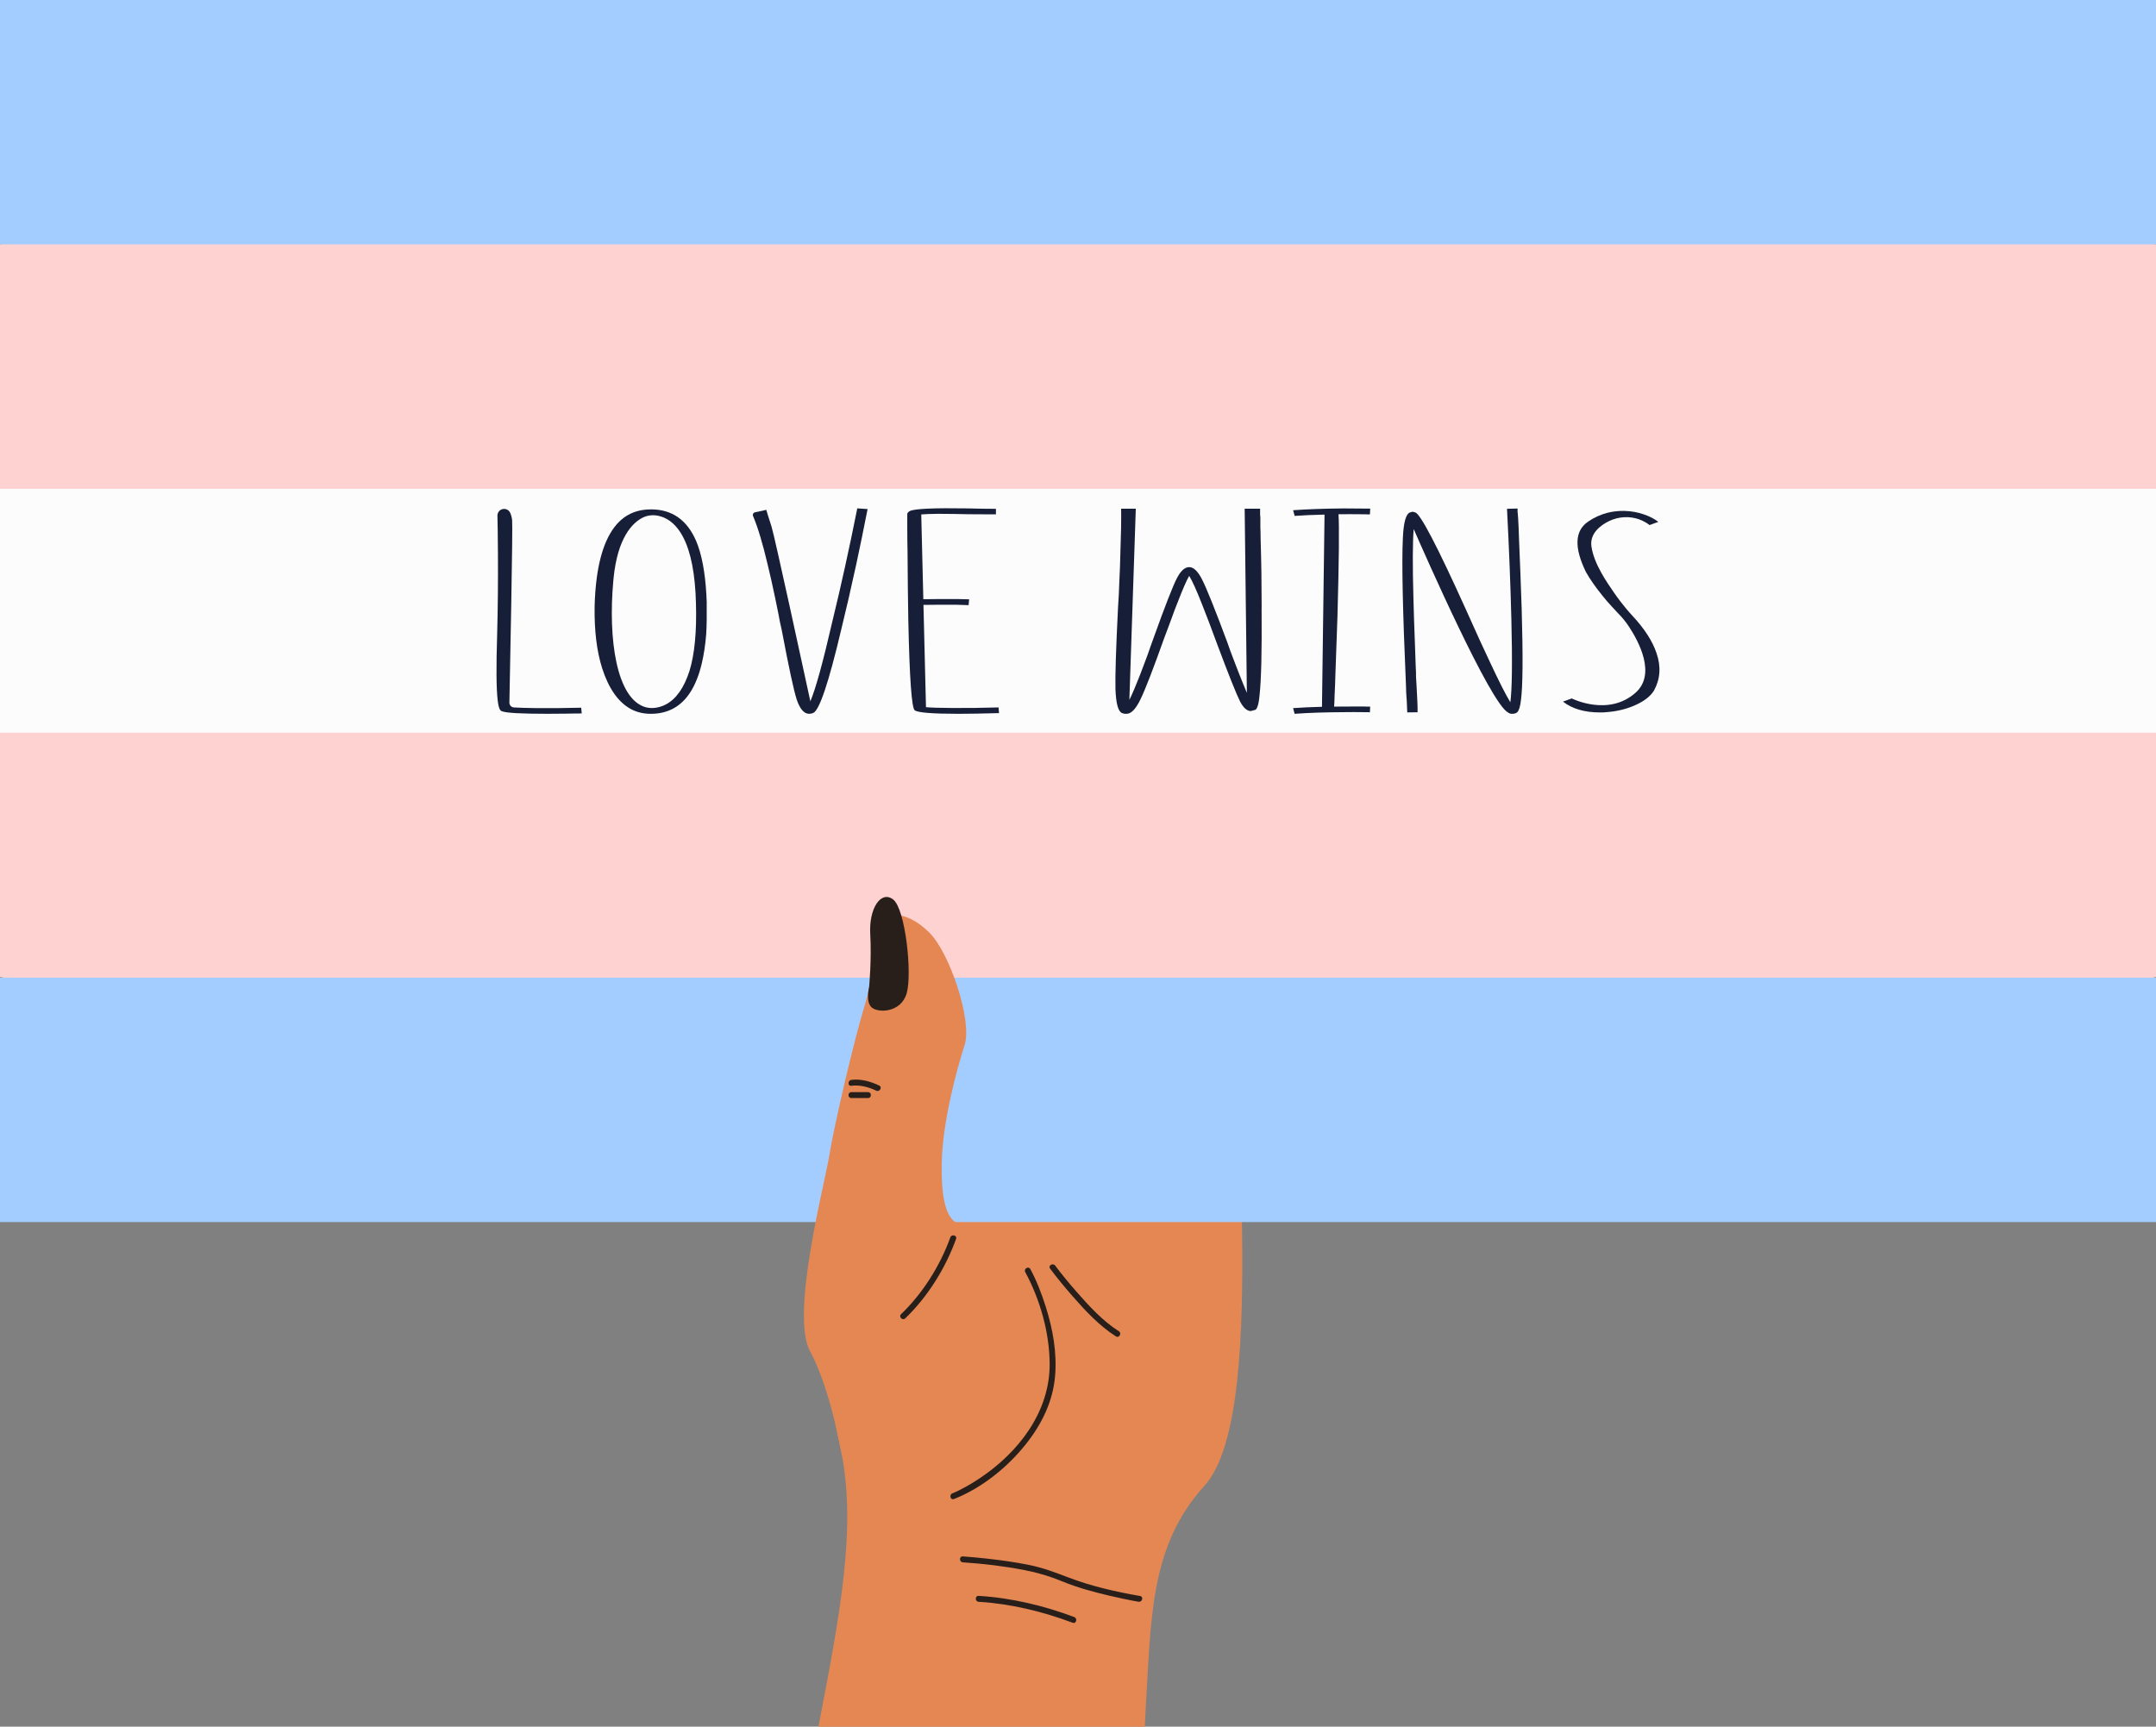 <svg xmlns="http://www.w3.org/2000/svg" width="1080" height="865.13" viewBox="0 0 1080 865.13"><rect x="0" y="0" width="1080" height="865.13" fill="#808080" stroke="none"/><g id="a"/><g id="b"><g id="c"><g id="d"><path d="M603.36 744.4c-27.7 30.67-26.71 66.29-29.67 115.76-.1 1.57-.18 3.24-.25 4.98H409.97c11.12-57.54 18.83-98.9 11.65-136.67.0.0-.02-.13-.07-.37-.36-1.89-.76-3.75-1.2-5.62-.5-2.12-.94-4.3-1.33-6.55-5.03-28.75-1.83-67.6 2.49-103.62 2.12-17.66 4.51-34.64 6.33-49.42.52-4.27 1-8.37 1.41-12.24.02-.16.03-.31.05-.47.11-.97.21-1.95.34-2.97.13-1.07.27-2.15.42-3.26.14-.97.27-1.95.42-2.95 1.53-10.38 3.95-22.52 7.41-35.44 1.38-5.13 2.92-10.39 4.65-15.71 2.85-8.82 6.2-17.79 10.08-26.63.52-1.2 1.06-2.39 1.6-3.6.64-1.37 1.27-2.74 1.93-4.1 16.21-33.77 40.6-64.36 76-75.18 48.93-14.94 72.18 27.52 81.95 77.07 2.1 10.65 3.58 21.63 4.55 32.44 1.09 12.1 1.54 23.98 1.54 34.93.0 18.66.86 41.79 1.48 66.06.19 7.09.34 14.27.46 21.46.88 55.8-1.12 112.59-18.76 132.1z" fill="#e58753"/><g><path d="M1080 122.46 540 212.2.0 122.46V0H1080V122.46z" fill="#a4cdff"/><path d="M1080 244.92 550.36 327.31.0 244.92V122.46H1080V244.92z" fill="#ffd2d2"/><path d="M1080 367.38 540 471.7.0 367.38V244.92H1080V367.38z" fill="#fcfcfc"/><path d="M1080 489.54 608.25 593.8.0 489.54V367.08H1080V489.54z" fill="#ffd2d2"/><path d="M0 489.84h1080V612.3H0z" fill="#a4cdff"/><g><path d="M291.15 354.59c-7.83.19-15.19.26-22.08.21-5.29-.07-9.17-.18-11.65-.34-1.28-.08-2.27-1.16-2.25-2.44.28-13.88 1.77-88.06 1.37-91.45-.18-1.52-.57-2.73-.98-3.63-.55-1.22-1.79-1.98-3.13-1.95h0c-1.85.05-3.3 1.58-3.25 3.43.11 3.83.19 10.13.25 18.91.09 13.91-.04 27.42-.39 40.54-.52 16.18-.43 27.17.26 32.96.26 2.18.6 3.69 1.03 4.52.17.33.39.58.65.76l.26.21.26.07c2.15.83 9.64 1.25 22.47 1.25 2.75.0 5.94-.02 9.55-.07 1.2.0 2.62-.02 4.26-.07h1.94l1.68-.07-.26-2.85z" fill="#171f38"/><path d="M354.03 302.02c-.05-1.41-.11-2.79-.19-4.13-.64-11.33-2.35-20.27-5.11-26.82-4.56-10.57-12.09-15.85-22.6-15.85s-17.73 5.34-22.46 16c-2.21 5.04-3.79 11.2-4.75 18.45-.58 4.35-.93 9.09-1.06 14.23-.18 12.1 1.08 22.36 3.74 30.8 3.26 10.2 8.04 17.05 14.33 20.52 3.01 1.62 6.36 2.43 10.07 2.43 4.3.0 8.13-.92 11.49-2.78 6.71-3.71 11.41-11.22 14.07-22.53 1.03-4.36 1.76-9.21 2.19-14.53.26-4.12.34-9.39.26-15.79zm-8.65 34.14c-2.68 8.35-6.55 13.91-11.62 16.68-1.61.87-3.29 1.45-5.05 1.73-1.77.29-3.58.25-5.31-.23-14.63-4.16-18.86-34.22-16.16-63.43.03-.37.06-.73.1-1.1 2.02-20.55 9.52-27.8 14.42-30.36 2.44-1.27 5.25-1.59 7.94-1.03 4.34.92 7.98 3.58 10.91 7.99 4.39 6.6 6.99 16.82 7.8 30.66.09 1.62.16 3.29.21 5.01.43 14.28-.65 25.64-3.23 34.07z" fill="#171f38"/><path d="M429.43 254.73c-3.96 19.89-8.09 38.64-12.39 56.26-4.77 20.75-8.47 34.21-11.11 40.39-3.11-14.4-18.06-83.38-19.44-87.51-1.54-4.62-2.64-8.41-2.64-8.41l-5.53 1.21c-.91.11-1.45 1.05-1.09 1.89 2.43 5.76 4.9 13.99 7.4 24.68 1.12 4.54 2.32 9.92 3.62 16.13l1.68 8.21.77 4.1.9 4.03c3.53 18.64 6.02 30.23 7.49 34.77 1.55 4.59 3.53 6.98 5.94 7.16h.26c.77.0 1.46-.14 2.07-.42 3.1-1.3 7.79-15.28 14.07-41.93 2.32-9.41 4.82-20.26 7.49-32.55 1.89-8.81 3.79-18.03 5.68-27.68l-5.16-.35z" fill="#171f38"/><path d="M500.18 354.45c-8 .23-15.71.33-23.11.28-6.41-.04-10.81-.17-13.22-.4l-1.26-51.27h1.82c2.24-.05 4.39-.07 6.46-.07 5.94-.05 10.72.02 14.33.21l.26-2.92c-3.62-.14-8.39-.18-14.33-.14-2.07.0-4.22.02-6.46.07h-2.15l-1.04-42.46c1.81-.17 4.67-.27 8.62-.31 2.24.0 4.78.02 7.62.07 2.15.0 4.56.05 7.23.14 6.28.05 10.93.07 13.94.07v-2.78c-4.56.0-9.17-.07-13.81-.21-17.3-.28-27.07.16-29.31 1.32-.86.46-1.29 1-1.29 1.6v6.82c0 3.89.04 7.84.13 11.82.09 13.4.21 24.87.39 34.42.6 29.07 1.68 44.14 3.23 45.2 1.63 1.16 8.95 1.74 21.95 1.74 4.99.0 11.75-.12 20.27-.35l-.26-2.85z" fill="#171f38"/><path d="M632 304.59c0-5.47-.04-11.36-.13-17.66-.09-5.89-.22-11.5-.39-16.83.0-2.04-.04-4.08-.13-6.12v-4.8c-.09-.6-.13-1.2-.13-1.81v-2.5h-7.73l1.1 92.27c-1.09-2.55-2.45-5.91-4.09-10.07-.77-2.09-1.72-4.54-2.84-7.37l-1.42-3.76-1.29-3.69c-6.29-16.92-10.59-27.63-12.91-32.13-2.07-3.99-4.18-5.98-6.33-5.98s-4.18 1.79-6.07 5.35c-2.07 3.99-5.9 13.77-11.49 29.35-.69 1.95-1.25 3.5-1.68 4.66l-1.68 4.8c-1.38 3.66-2.58 6.86-3.62 9.6-2.2 5.66-4.01 9.91-5.44 12.77l3.22-95.8h-7.34c.09 5.7-.04 13.19-.39 22.46-.09 4.5-.26 9.2-.52 14.12l-.26 6.47-.39 6.47c-1.03 20.72-1.46 34.33-1.29 40.82.26 7.19 1.33 11.2 3.23 12.03.6.28 1.29.42 2.07.42l.77-.07c2.15-.28 4.35-2.76 6.58-7.44 2.32-4.77 6.28-15.02 11.88-30.74l1.68-4.45 1.68-4.52c1.29-3.62 2.41-6.58 3.36-8.9 2.49-6.44 4.39-10.78 5.68-13 1.55 2.46 3.74 7.33 6.58 14.6 1.98 4.92 4.47 11.5 7.49 19.75 5.77 15.39 9.6 24.97 11.49 28.72 1.63 3.06 3.4 4.61 5.29 4.66l2.07-.56.39-.14.26-.28c.17-.18.34-.51.52-.97.52-1.11.9-3.11 1.16-5.98.86-7.65 1.2-22.23 1.03-43.74z" fill="#171f38"/><path d="M684.68 354.04c-.52.0-1.08-.02-1.68-.07h-2.19c-4.3.0-8.48.02-12.52.07.09-1.3.13-1.95.13-1.95.0.0.04-1.3.13-3.89.17-3.25.3-6.68.39-10.29.34-10.48.69-20.14 1.03-29 .77-28.05.95-45.13.52-51.25 3.61-.05 7.32-.05 11.1.0h1.94c.52.05.99.07 1.42.07h1.29l.13-2.92h-4c-3.1-.05-6.2-.07-9.3-.07-9.81.09-18.25.39-25.31.9l.77 2.85c3.94-.3 8.94-.52 14.97-.66l-1.28 96.3c-5.64.14-10.47.36-14.47.67l.77 2.85c6.8-.51 15.11-.79 24.92-.83 3.1-.05 6.15-.05 9.17.0h2.71l.65.07h.26l.13-2.85h-1.68z" fill="#171f38"/><path d="M762.27 305.7c-.17-5.7-.39-11.8-.65-18.29-.17-5.15-.39-10.48-.65-15.99-.09-2.64-.17-5.03-.26-7.16-.09-1.67-.17-3.34-.26-5.01-.09-.6-.13-1.23-.13-1.88l-.13-.7v-1.88l-5.29.14c1.03 19.75 1.76 38.29 2.19 55.63.52 21.19.34 34.96-.52 41.31-2.24-3.66-5.6-10.27-10.07-19.82-3.1-6.49-7.19-15.44-12.27-26.84-14.29-31.62-22.72-47.77-25.31-48.47l-1.29-.35-1.03.28c-2.24.42-3.53 4.75-3.87 13-.6 11.68-.09 36.23 1.55 73.64.0 1.21.04 2.55.13 4.03l.13 1.88.13 1.74c.09 2.74.17 4.73.26 5.98l5.16-.07v-2.71c-.09-1.25-.13-2.34-.13-3.27-.17-2.73-.3-5.29-.39-7.65-.09-.97-.17-2.36-.26-4.17v-2.3l-.13-2.36c-.17-4.45-.3-8.21-.39-11.27-.35-8.85-.6-16.62-.77-23.3-.45-16.64-.41-28.23.13-34.78 5.85 13.41 38.35 87.16 47.19 91.88h0c.67.46 1.29.7 1.88.7h.65c1.12-.09 1.89-.42 2.32-.97.77-.93 1.33-2.85 1.68-5.77.94-6.95 1.07-22.02.39-45.2z" fill="#171f38"/><path d="M829.8 327.26c-1.98-5.97-6-12.22-12.06-18.73-2.14-2.29-4.14-4.71-6.04-7.2-1.08-1.41-2.13-2.84-3.14-4.31-3.86-5.59-10.13-14.62-11.37-23.26-.93-6.51 4.64-10.64 8.85-12.68 4.68-2.26 10.12-2.6 15.03-.88l.07.03c2.07.79 3.79 1.74 5.16 2.85l4.39-1.6c-1.81-1.44-4.09-2.64-6.84-3.62-3.19-1.16-6.58-1.78-10.2-1.88-2.84-.05-5.6.26-8.26.9-3.62.93-6.93 2.43-9.94 4.52-6.63 4.59-6.97 12.98-1.03 25.17 2.15 3.8 4.99 7.86 8.52 12.17 1.29 1.62 2.71 3.27 4.26 4.94 1.12 1.25 2.24 2.46 3.36 3.62l.03.03c2.01 2.01 3.81 4.23 5.38 6.61 4.95 7.5 13.69 23.78 3.43 33.04-13.63 12.31-32.08 2.96-32.08 2.96l-4.39 1.6c4.65 3.62 10.85 5.42 18.59 5.42 1.38.0 2.41-.05 3.1-.14 5.33-.37 10.2-1.55 14.59-3.55 4.39-1.95 7.49-4.36 9.3-7.23 3.18-5.79 3.61-12.05 1.29-18.78z" fill="#171f38"/></g></g><path d="M421.61 728.46s-5.69-32.9-15.8-51.37 7.48-84.43 9.67-98.5c2.2-14.07 12.31-57.6 18.03-76.07s.88-38.7 6.6-42.21c5.72-3.52 15.39-3.08 25.5 7.04 10.11 10.11 21.55 43.97 17.59 56.28-3.96 12.31-10.99 38.26-11.43 58.48-.44 20.23 2.64 28.58 8.35 31.22 5.72 2.64 31.66 9.67 28.14 48.81-3.52 39.14-86.65 66.32-86.65 66.32z" fill="#e58753"/><path d="M435.37 494.55s-1.86 7.31 1.22 10.17c3.08 2.86 14.73 2.86 17.59-7.04 2.86-9.89-.66-42.43-6.82-47.05-6.16-4.62-12.16 4.61-11.43 17.37.72 12.75-.56 26.55-.56 26.55z" fill="#281f1b"/><path d="M513.58 637.38c7.44 13.75 12.14 30.34 12.22 45.95.14 24.07-15.58 44.33-34.9 57.25-4.24 2.83-9.41 5.89-13.82 7.63-1.76.69-.99 3.56.79 2.86 14.01-5.52 26.95-16 36.19-27.71 7.87-9.96 13.4-21.27 14.47-34.03.98-11.73-1.18-23.64-4.74-34.79-2.03-6.37-4.47-12.77-7.66-18.67-.91-1.68-3.47-.18-2.56 1.5h0z" fill="#281f1b"/><path d="M526.01 635.62c3.52 4.72 7.29 9.28 11.17 13.71 6.48 7.41 13.44 14.91 21.79 20.24 1.62 1.03 3.11-1.54 1.5-2.56-8.13-5.19-14.88-12.57-21.19-19.78-3.71-4.24-7.33-8.59-10.7-13.11-1.13-1.51-3.71-.03-2.56 1.5h0z" fill="#281f1b"/><path d="M476.05 619.97c-5.12 14.2-13.82 28.04-24.68 38.48-1.38 1.33.72 3.42 2.1 2.1 11.25-10.81 20.14-25.1 25.45-39.79.65-1.8-2.22-2.58-2.86-.79h0z" fill="#281f1b"/><path d="M426.47 544.02c4.21-.56 8.68.64 12.44 2.44 1.72.82 3.22-1.74 1.5-2.56-4.21-2.01-9.22-3.46-13.94-2.84-1.87.25-1.89 3.22.0 2.97h0z" fill="#281f1b"/><path d="M426.47 550.17h8.34c1.91.0 1.91-2.97.0-2.97h-8.34c-1.91.0-1.91 2.97.0 2.97h0z" fill="#281f1b"/><path d="M571.1 799.66c-12.07-2.09-24.32-4.87-35.77-9.24-6.57-2.51-12.78-4.87-19.72-6.29-6.89-1.41-13.87-2.38-20.86-3.16-4.13-.46-8.28-.88-12.43-1.15-1.91-.13-1.9 2.84.0 2.97 10.34.68 20.71 1.92 30.88 3.89 6.59 1.27 12.77 3.1 18.96 5.67 7.46 3.09 15.32 5.2 23.17 7.06 4.96 1.17 9.96 2.25 14.98 3.12 1.87.32 2.67-2.54.79-2.86h0z" fill="#281f1b"/><path d="M490.23 802.57c15.98.94 32.17 4.88 47.1 10.5 1.79.67 2.56-2.19.79-2.86-15.17-5.71-31.64-9.66-47.88-10.61-1.91-.11-1.9 2.86.0 2.97h0z" fill="#281f1b"/></g></g></g></svg>